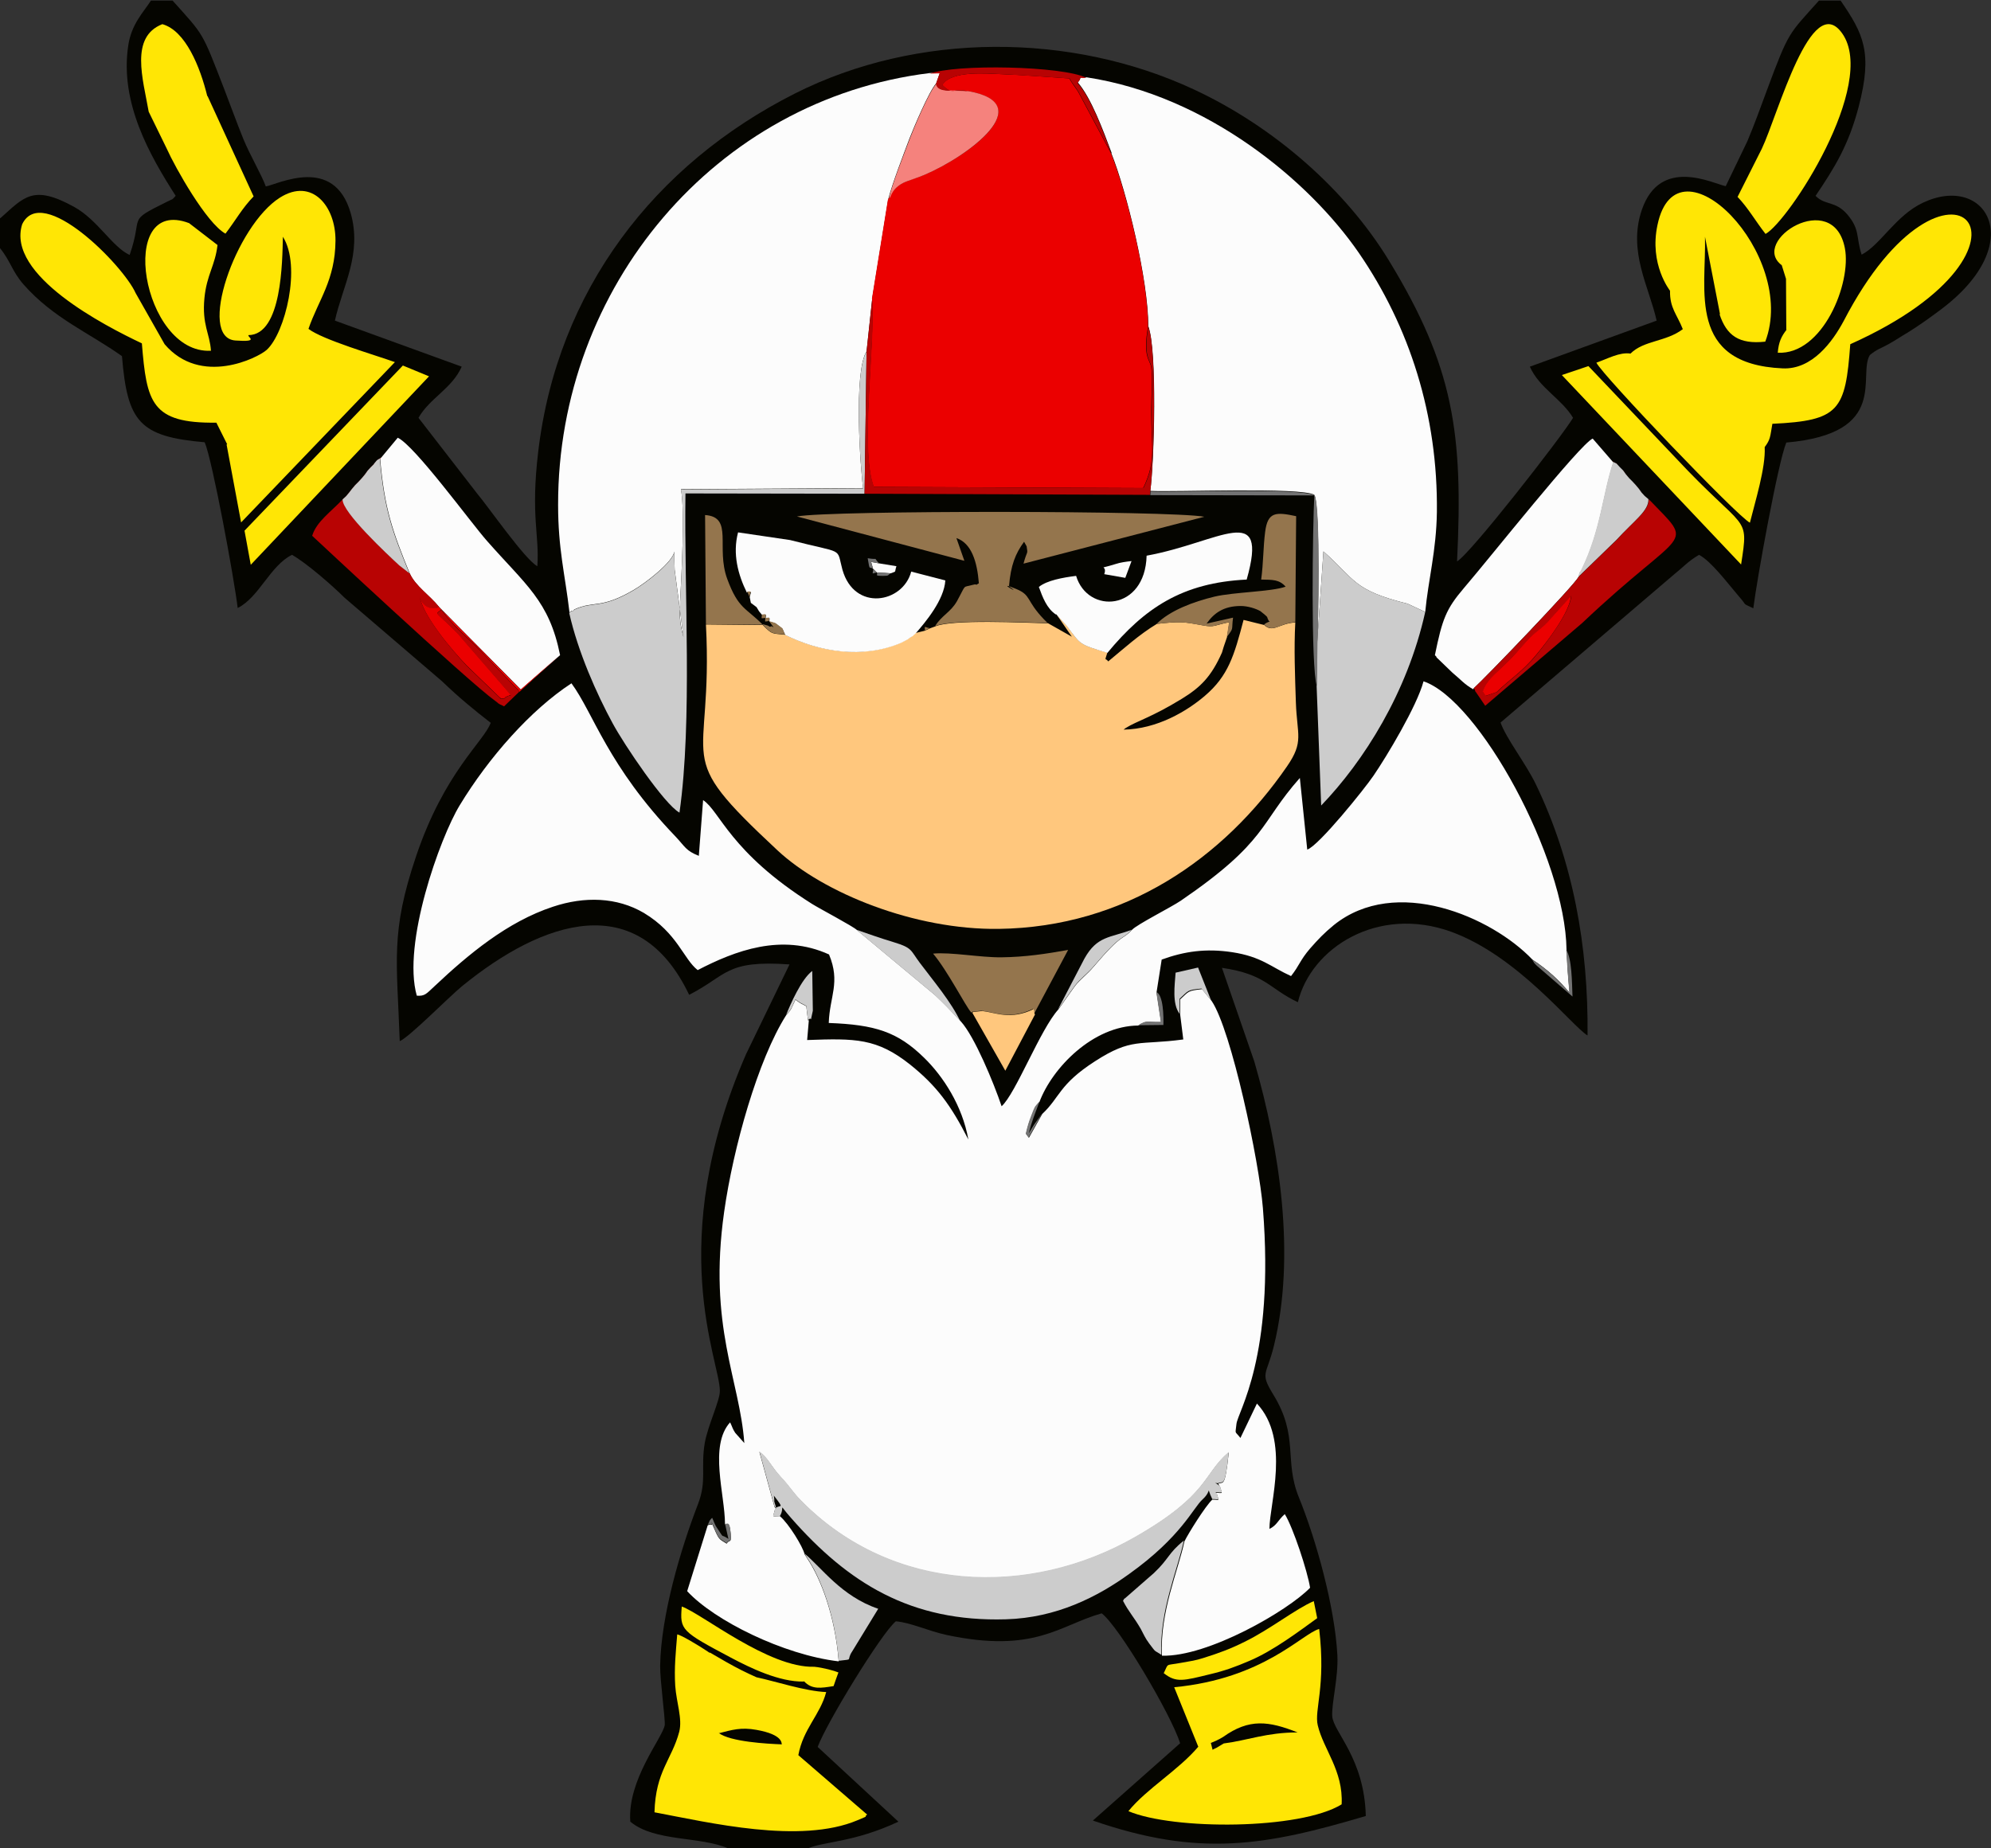 <?xml version="1.0" encoding="UTF-8"?>
<!DOCTYPE svg PUBLIC "-//W3C//DTD SVG 1.1//EN" "http://www.w3.org/Graphics/SVG/1.1/DTD/svg11.dtd">
<!-- Creator: CorelDRAW -->
<svg xmlns="http://www.w3.org/2000/svg" xml:space="preserve" width="15.812mm" height="14.683mm" version="1.1" style="shape-rendering:geometricPrecision; text-rendering:geometricPrecision; image-rendering:optimizeQuality; fill-rule:evenodd; clip-rule:evenodd"
viewBox="0 0 70.03 65.03"
 xmlns:xlink="http://www.w3.org/1999/xlink"
 xmlns:xodm="http://www.corel.com/coreldraw/odm/2003">
 <rect x="0" y="0" width="70.03" height="65.03" fill="#333333" stroke="none"/>
 <defs>
  <style type="text/css">
   <![CDATA[
    .fil0 {fill:#050500}
    .fil9 {fill:#737373}
    .fil6 {fill:#94754D}
    .fil7 {fill:#B80303}
    .fil5 {fill:#CCCCCC}
    .fil3 {fill:#EB0000}
    .fil8 {fill:#F5827D}
    .fil1 {fill:#FCFCFC}
    .fil2 {fill:#FFC77D}
    .fil4 {fill:#FFE605}
   ]]>
  </style>
 </defs>
 <g id="Camada_x0020_1">
  <g id="Figs_Desenho_SemVar_026">
   <path class="fil0" d="M-0 7.66l0 1.07c0.38,0.47 0.42,0.81 0.83,1.28 1.05,1.19 2.31,1.7 3.46,2.52 0.19,2.31 0.61,2.83 2.91,3.03 0.27,0.63 1.04,4.81 1.16,5.83 0.75,-0.37 1.14,-1.49 1.91,-1.87 0.5,0.28 1.42,1.08 1.85,1.51l3.43 2.94c0.58,0.56 1.14,1.02 1.71,1.46 -0.24,0.66 -1.63,1.73 -2.63,4.71 -0.9,2.67 -0.67,3.64 -0.57,6.49 0.35,-0.15 1.72,-1.55 2.21,-1.95 2.82,-2.29 6.17,-3.45 7.97,0.32 1.35,-0.69 1.27,-1.23 3.53,-1.07l-1.53 3.16c-2.9,6.68 -0.91,10.81 -0.92,11.85 -0,0.34 -0.42,1.21 -0.53,1.82 -0.15,0.89 0.08,1.33 -0.24,2.16 -0.61,1.58 -1.3,3.91 -1.33,5.68 -0.01,0.5 0.19,1.92 0.16,2.1 -0.09,0.46 -1.32,1.93 -1.21,3.39 0.87,0.72 2.45,0.5 3.47,0.95l2.75 0c0.58,-0.26 1.63,-0.21 3.21,-0.95l-2.84 -2.63c0.31,-0.84 2.24,-4 2.75,-4.42 0.54,0.05 1.14,0.34 1.78,0.48 3.11,0.66 3.97,-0.34 5.46,-0.76 0.6,0.45 2.43,3.54 2.76,4.57l-3.07 2.72c3.75,1.3 6.06,0.89 9.6,-0.16 -0.05,-2.04 -1.14,-2.95 -1.18,-3.51 -0.03,-0.44 0.22,-1.38 0.18,-2.15 -0.09,-1.69 -0.74,-4.04 -1.35,-5.54 -0.54,-1.32 0.01,-2.13 -0.9,-3.62 -0.49,-0.8 -0.24,-0.66 0.02,-1.73 0.77,-3.17 0.2,-6.91 -0.69,-9.99l-1.14 -3.3c1.56,0.23 1.64,0.72 2.67,1.21 0.47,-1.92 2.81,-3.41 5.39,-2.48 2.35,0.85 4.25,3.32 4.8,3.65 0.03,-3.14 -0.51,-6.12 -1.82,-8.84 -0.34,-0.71 -1.05,-1.62 -1.24,-2.17l6.09 -5.2c0.35,-0.28 0.5,-0.47 0.89,-0.7 0.43,0.22 1.03,1.03 1.41,1.47 0.31,0.35 0.08,0.21 0.5,0.41 0.13,-1.04 0.87,-5.13 1.16,-5.83 3.66,-0.32 2.5,-2.37 2.94,-3.08 0.27,-0.22 0.37,-0.22 0.67,-0.39 0.25,-0.14 0.42,-0.26 0.66,-0.4 0.42,-0.26 0.82,-0.55 1.18,-0.82 3.09,-2.33 1.57,-4.79 -0.64,-3.75 -0.96,0.45 -1.5,1.49 -2.16,1.83 -0.2,-0.61 -0.05,-0.87 -0.49,-1.4 -0.43,-0.51 -0.79,-0.32 -1.13,-0.67 0.66,-0.98 1.16,-1.77 1.52,-3.15 0.49,-1.89 0.17,-2.54 -0.64,-3.72l-0.76 0c-1.07,1.2 -1.05,1.05 -1.83,3.15 -0.24,0.65 -0.43,1.18 -0.69,1.8l-0.76 1.58c-0.45,-0.09 -2.3,-1.06 -2.95,0.83 -0.5,1.46 0.25,2.7 0.52,3.9l-4.46 1.62c0.34,0.76 1.11,1.12 1.52,1.8 -0.41,0.68 -3.63,4.81 -4.08,5.05 0.22,-4.51 -0.12,-6.85 -2.4,-10.59 -1.52,-2.49 -4.04,-4.7 -6.85,-6.01 -4.33,-2.02 -9.74,-2.03 -14.04,0.14 -4.93,2.49 -8.36,6.92 -9.03,12.61 -0.27,2.28 0.05,2.92 -0.03,4.02 -0.44,-0.24 -1.7,-2.06 -2.12,-2.56l-2.06 -2.66c0.39,-0.69 1.18,-1.03 1.52,-1.8l-4.46 -1.62c0.27,-1.22 0.97,-2.35 0.55,-3.8 -0.59,-2.01 -2.52,-1.01 -2.98,-0.92 -0.14,-0.39 -0.58,-1.15 -0.79,-1.67 -0.24,-0.59 -0.45,-1.18 -0.69,-1.8 -0.78,-2.01 -0.69,-1.83 -1.8,-3.07l-0.76 0c-0.27,0.42 -0.69,0.83 -0.8,1.59 -0.3,2.01 0.76,3.86 1.67,5.28 -0.17,0.18 -0.04,0.07 -0.31,0.21 -1.45,0.72 -0.81,0.44 -1.31,1.87 -0.61,-0.28 -1.12,-1.23 -1.95,-1.69 -1.45,-0.8 -1.76,-0.35 -2.6,0.4z"/>
   <path class="fil1" d="M28.42 35.9l-0.06 -0.5c-0.23,-0.12 -0.18,-0.08 -0.38,-0.23l-0.15 0.32c-0.06,0.11 -0.13,0.16 -0.18,0.23 -0.99,1.56 -1.86,4.65 -2.18,6.92 -0.57,4.03 0.55,5.9 0.71,8.13l-0.32 -0.36c-0.1,-0.15 -0.1,-0.21 -0.18,-0.37 -0.75,0.83 -0.18,2.54 -0.18,3.58 0.06,0.06 0.16,-0.16 0.2,0.34 0.03,0.38 -0.04,0.17 -0.14,0.35 -0.29,-0.19 -0.25,-0.08 -0.54,-0.76 0.06,0.21 0.02,0.01 -0.13,0.12l-0.72 2.31c0.95,1.03 3.38,2.24 5.33,2.47 -0.13,-1.63 -0.64,-2.92 -1.1,-3.61 -0.01,-0.02 -0.04,-0.06 -0.05,-0.08 -0.01,-0.02 -0.04,-0.05 -0.05,-0.08 -0.06,-0.26 -0.55,-1.07 -0.87,-1.34 -0.31,0 -0.24,0.07 -0.17,-0.24l0.05 -0c-0.03,-0.03 -0.05,-0.07 -0.07,-0.09l-0.53 -1.93c0.34,0.26 0.37,0.47 0.77,0.91 0.29,0.31 0.41,0.53 0.71,0.83 3.2,3.24 8.01,3.41 11.75,1.26 2.6,-1.49 2.37,-2.21 3.28,-2.98 -0.14,1.3 -0.2,1.01 -0.37,1.1l0.06 0.1c0.08,0.29 0.13,0.22 -0.16,0.22l0.05 0.04c0.07,0.27 0.12,0.2 -0.16,0.2 -0.24,0.22 -0.85,1.2 -0.98,1.47 -0.21,1 -0.87,2.49 -0.79,4.02 1.61,0.05 4.43,-1.58 5.21,-2.39 -0.09,-0.58 -0.6,-2.13 -0.89,-2.59 -0.25,0.22 -0.27,0.39 -0.54,0.52 -0,-0.88 0.75,-3.14 -0.44,-4.41l-0.58 1.21c-0.21,-0.27 -0.18,-0.1 -0.14,-0.49 0.04,-0.43 1.35,-2.33 0.93,-7.6 -0.13,-1.64 -1.11,-6.26 -1.8,-7.28l-0.34 -0.42c-0.52,0.06 -0.45,0.07 -0.77,0.36l-0 0.53 0.11 0.88c-1.55,0.21 -1.81,-0.07 -3.11,0.77 -1.27,0.82 -1.22,1.26 -1.85,1.85l-0.47 0.84 -0.1 -0.14c0.06,-0.26 0.1,-0.4 0.2,-0.65 0.13,-0.31 0.09,-0.26 0.27,-0.47 0.45,-1.2 1.88,-2.68 3.48,-2.69 0.32,-0.2 0.3,-0.1 0.8,-0.12l-0.16 -1.05 0.18 -1.15c0.8,-0.29 1.55,-0.4 2.48,-0.26 1.04,0.16 1.36,0.52 2.07,0.84 0.3,-0.38 0.31,-0.55 0.67,-0.97 0.29,-0.33 0.49,-0.54 0.83,-0.82 2.18,-1.76 5.55,-0.3 6.99,1.21 0.56,0.37 0.93,0.72 1.31,1.17 -0.06,-0.57 -0.08,-0.97 -0.11,-1.51 -0.04,-3.25 -3.09,-8.8 -5.03,-9.45 -0.23,0.87 -1.3,2.65 -1.76,3.32 -0.31,0.46 -1.93,2.47 -2.33,2.6l-0.26 -2.52c-1.43,1.61 -1.12,2.22 -4.19,4.32 -0.34,0.23 -1.53,0.83 -1.71,1.02 -0.41,0.43 -0.28,0.04 -1.37,1.32 -0.19,0.23 -0.48,0.45 -0.64,0.66l-0.58 0.82c-0.64,0.7 -1.5,2.96 -2,3.41 -0.28,-0.83 -0.95,-2.45 -1.43,-2.98l-0.49 -0.52c-0.16,-0.16 -0.25,-0.25 -0.42,-0.41l-2.75 -2.29c-0.13,-0.13 -1.31,-0.75 -1.58,-0.92 -2.89,-1.82 -3.24,-3.27 -3.83,-3.65l-0.15 1.96c-0.46,-0.18 -0.48,-0.32 -0.82,-0.68 -2.39,-2.49 -2.88,-4.33 -3.66,-5.39 -1.44,0.94 -2.91,2.61 -3.93,4.29 -0.7,1.15 -2.03,4.88 -1.51,6.7 0.28,0.02 0.33,-0.06 0.62,-0.33 1.19,-1.12 2.56,-2.27 4.17,-2.8 1.11,-0.37 2.25,-0.34 3.2,0.22 1.18,0.71 1.39,1.62 1.89,2.01 1.31,-0.68 2.95,-1.31 4.62,-0.55 0.41,0.99 0.02,1.47 -0.01,2.41 1.63,0.06 2.42,0.31 3.35,1.22 0.67,0.65 1.35,1.69 1.56,2.88 -0.62,-1.22 -1.12,-1.89 -2.04,-2.63 -1.18,-0.94 -1.94,-0.93 -3.63,-0.87l0.06 -0.7z"/>
   <path class="fil2" d="M36.85 21.93c-0.8,-0.02 -3.37,-0.15 -3.96,0.11l-0.19 0.07 -0.17 0.08 -0.33 0.08c-0.03,0.02 -0.06,0.05 -0.07,0.06 -0.02,0.01 -0.05,0.04 -0.07,0.06 -0.03,0.02 -0.12,0.08 -0.15,0.1 -0.04,0.02 -0.21,0.11 -0.23,0.12 -1.35,0.57 -2.86,0.32 -4.07,-0.28 -0.48,-0.05 -0.44,-0 -0.78,-0.34l-2 -0.02c0.27,5.19 -1.3,4.39 2.52,7.95 1.61,1.5 4.82,2.8 7.78,2.76 4.44,-0.06 7.91,-2.48 10.14,-5.72 0.6,-0.87 0.35,-1.09 0.31,-2.25 -0.03,-0.91 -0.07,-1.9 -0.02,-2.81 -0.57,0.03 -0.79,0.38 -1.09,0.09l-0.73 -0.18c-0.33,1.26 -0.54,1.97 -1.36,2.67 -0.63,0.54 -1.68,1.17 -2.86,1.19 0.03,-0.02 0.06,-0.05 0.08,-0.06 0.4,-0.25 0.9,-0.37 1.96,-1.02 0.67,-0.41 1.04,-0.78 1.42,-1.63l0.06 -0.2 0.12 -0.35 0.08 -0.52c-0.55,0.11 -0.51,0.19 -0.94,0.11 -0.71,-0.13 -0.79,-0.14 -1.61,-0.05 -0.63,0.38 -1.15,0.86 -1.71,1.32 -0.1,-0.15 -0.14,0.04 -0.03,-0.31 -1.05,-0.31 -0.92,-0.28 -1.43,-0.95l-0.37 -0.41 0.55 0.8 -0.85 -0.48z"/>
   <path class="fil1" d="M20.02 21.56c0.03,-0.02 0.07,-0.09 0.09,-0.06 0.02,0.03 0.07,-0.04 0.09,-0.06 0.71,-0.32 0.91,-0 2.08,-0.68 0.43,-0.25 1.39,-0.99 1.44,-1.36 0,0.21 0,0.44 0.01,0.64l0.31 2.36c-0.16,-0.56 -0.13,-0.82 -0.11,-1.41 0.03,-0.58 0.17,-3.06 0.02,-3.78l6.41 -0.04c-0.1,-0.68 -0.34,-4.09 0.12,-4.81l0.2 -1.87 0.56 -3.47c0.14,-0.56 0.54,-1.59 0.75,-2.15 0.14,-0.36 0.68,-1.65 0.94,-1.94l0.13 -0.37 -0.36 0.01c-7.55,0.93 -13.08,7.55 -13.07,15.19 0,1.56 0.24,2.42 0.4,3.78z"/>
   <path class="fil1" d="M39.09 5.39c0.54,1.35 1.3,4.46 1.3,6.09 0.32,0.84 0.21,4.76 0.07,5.79 0.76,0.05 5.32,-0.14 5.77,0.14 0.22,0.4 0.13,4.83 0.1,5.19l0.22 -3.2c1.13,1 1.03,1.36 2.96,1.84l0.62 0.29c0.11,-1.15 0.39,-2.15 0.41,-3.51 0.04,-3.41 -0.96,-6.53 -2.75,-9.13 -1.73,-2.51 -5.31,-5.52 -9.57,-6.17 -0.38,0.02 -0.1,-0.06 -0.31,0.18 0.47,0.54 0.89,1.68 1.19,2.48z"/>
   <path class="fil3" d="M34.07 3.21c2.47,0.46 -0.02,2.29 -1.56,2.94 -0.24,0.1 -0.58,0.2 -0.76,0.29 -0.46,0.24 -0.43,0.59 -0.47,0.51 -0.01,-0.02 -0.03,0.06 -0.05,0.08l-0.56 3.47c0.12,1.7 -0.44,5.26 0.06,6.63l9.48 0.04c0.47,-0.98 0.28,-1.44 0.28,-2.73 -0,-0.39 0.06,-1.21 0,-1.52 -0.05,-0.29 -0.3,-0.35 -0.11,-1.43 0.01,-1.64 -0.76,-4.74 -1.3,-6.09l-1.12 -2.1c-0.09,-0.18 -0.21,-0.29 -0.35,-0.54 -0.76,-0.05 -1.73,-0.13 -2.37,-0.15 -0.51,-0.02 -1.79,-0.14 -2.1,0.38 0.42,0.42 0.39,0.06 0.91,0.23z"/>
   <path class="fil4" d="M60.48 11.05c0.25,0.76 0.69,1.07 1.61,0.97 1.17,-3.06 -3.1,-7.39 -3.79,-4.11 -0.3,1.4 0.44,2.31 0.44,2.32 -0.01,0.61 0.24,0.82 0.45,1.35 -0.59,0.45 -1.37,0.39 -1.84,0.86 -0.38,-0.06 -0.8,0.18 -1.2,0.32 0.23,0.46 4.96,5.41 5.4,5.63 0.18,-0.73 0.56,-1.94 0.52,-2.66 0.21,-0.28 0.19,-0.37 0.27,-0.82 2.36,-0.11 2.57,-0.47 2.74,-2.8 7.61,-3.41 3.43,-7.87 -0.23,-0.82 -0.39,0.73 -1.11,1.72 -2.15,1.67 -3.37,-0.15 -2.68,-2.75 -2.73,-4.63l0.53 2.73zm-5.54 2.15l6.3 6.66c0.28,-1.81 0.18,-1.09 -2.3,-3.75l-3.07 -3.23 -0.92 0.31zm6.17 -6.28c0.39,0.41 0.63,0.85 0.99,1.31 0.81,-0.44 3.95,-5.26 2.7,-7.05 -1.09,-1.56 -2.26,2.85 -2.83,4.05l-0.85 1.69zm1.73 4.68c-0.18,0.23 -0.28,0.43 -0.31,0.81 1.58,0.08 2.6,-2.45 2.36,-3.68 -0.41,-2.13 -3.36,-0.25 -2.22,0.6l0.15 0.48 0.01 1.79z"/>
   <path class="fil4" d="M7.97 15.64l0.51 2.74 5.41 -5.64c-0.7,-0.25 -2.55,-0.79 -3.04,-1.17 0.35,-1.02 0.94,-1.71 0.95,-3.1 0.01,-1.21 -0.82,-2.23 -1.95,-1.52 -1.56,0.98 -2.94,4.95 -1.56,5.03 0.86,0.06 0.4,-0.12 0.45,-0.19 1.18,-0.01 1.19,-2.61 1.21,-3.46 0.66,1.03 0.08,3.39 -0.57,3.98 -0.31,0.28 -2.32,1.29 -3.59,-0.2l-1.02 -1.8c-0.43,-0.97 -3.29,-3.88 -3.99,-2.42 -0.57,1.79 2.92,3.58 4.21,4.19 0.17,2.07 0.32,2.82 2.62,2.79l0.38 0.76zm-0.55 -3.3c-0.04,-0.61 -0.32,-0.91 -0.23,-1.85 0.08,-0.83 0.38,-1.15 0.46,-1.87l-1 -0.77c-2.57,-0.97 -1.65,4.61 0.76,4.49zm1.18 6.33l0.22 1.2 6.27 -6.63 -0.92 -0.38 -5.57 5.81zm-1.31 -15.29c-0.25,-1.02 -0.76,-2.3 -1.58,-2.53 -1.15,0.45 -0.68,1.93 -0.48,3.08l0.64 1.31c0.29,0.65 1.39,2.61 2.06,2.98 0.36,-0.47 0.59,-0.9 0.99,-1.31l-1.62 -3.53z"/>
   <path class="fil5" d="M20.02 21.56c0.31,1.38 0.97,2.86 1.53,3.89 0.41,0.76 1.82,2.85 2.35,3.14 0.46,-3.27 0.16,-7.76 0.21,-11.23l6.3 0.01 0.07 -5c-0.46,0.72 -0.22,4.13 -0.12,4.81l-6.41 0.04c0.15,0.72 0.01,3.2 -0.02,3.78 -0.03,0.59 -0.05,0.85 0.11,1.41l-0.31 -2.36c-0.01,-0.2 -0.01,-0.43 -0.01,-0.64 -0.05,0.37 -1.01,1.11 -1.44,1.36 -1.17,0.68 -1.38,0.36 -2.08,0.68 -0.02,0.01 -0.07,0.08 -0.09,0.06 -0.02,-0.03 -0.06,0.04 -0.09,0.06z"/>
   <path class="fil4" d="M24.97 58.14c0.39,0.23 0.79,0.46 1.11,0.62 0.2,0.1 0.37,0.18 0.53,0.25 0.66,0.14 1.71,0.49 2.45,0.52 -0.21,0.8 -0.81,1.29 -0.98,2.22l2.42 2.09c-0.17,0.13 0.16,-0.01 -0.34,0.2 -2.01,0.85 -5.22,0.08 -7.14,-0.28 0.04,-1.45 0.61,-1.85 0.87,-2.83 0.12,-0.46 -0.1,-1.04 -0.14,-1.62 -0.04,-0.64 0.02,-1.18 0.07,-1.81 0.12,0.02 0.67,0.33 1.14,0.65zm3.31 1.01c0.28,0.3 0.6,0.24 1.04,0.17 0.07,-0.21 0.08,-0.23 0.17,-0.48 -0.14,-0.06 -0.54,-0.17 -0.85,-0.2 -1.6,0.05 -3.94,-1.86 -4.66,-2.12 -0.07,0.83 -0.02,0.87 1.73,1.8 0.66,0.35 1.7,0.86 2.56,0.84z"/>
   <path class="fil1" d="M13.39 16.1l-0.02 0.03c0.15,1.77 0.44,2.57 1.04,4.04 0.21,0.46 0.69,0.76 1.04,1.19l2.87 2.9 1.38 -1.21c-0.38,-1.91 -1.2,-2.46 -2.58,-4.03 -0.58,-0.66 -2.53,-3.34 -3.13,-3.62l-0.59 0.71z"/>
   <path class="fil1" d="M51.83 24.22c0.46,-0.42 3.53,-3.62 3.69,-3.92 0.12,-0.36 0,-0.02 0.12,-0.26 0.68,-1.41 0.73,-2.63 1.11,-3.77l-0.02 -0.02 -0.71 -0.82c-0.45,0.2 -3.57,4.14 -4.53,5.26 -0.63,0.74 -0.76,1.09 -1.02,2.36 0.02,0.03 0.05,0.03 0.06,0.08l0.56 0.54c0.27,0.22 0.43,0.42 0.73,0.58z"/>
   <path class="fil4" d="M42.15 61.45c-0.7,0.83 -1.82,1.48 -2.46,2.27 1.58,0.67 6.04,0.66 7.5,-0.24 0.06,-1.19 -0.64,-1.93 -0.84,-2.78 -0.13,-0.54 0.29,-1.35 0.05,-3.39 -0.61,0.17 -1.95,1.75 -5.1,2.05l0.85 2.1zm-1.21 -2.58c0.43,0.34 0.69,0.26 1.63,0.03 0.51,-0.12 0.89,-0.26 1.38,-0.47 0.85,-0.36 1.77,-1.06 2.38,-1.5l-0.12 -0.6c-0.65,0.28 -1.53,0.99 -2.43,1.43 -0.5,0.25 -0.88,0.39 -1.45,0.57 -0.28,0.09 -0.44,0.11 -0.78,0.17 -0.59,0.11 -0.43,-0.01 -0.62,0.37z"/>
   <path class="fil5" d="M27.26 53.1c-0.08,0.31 -0.14,0.24 0.17,0.24 0.2,-0.33 -0.1,-0.49 0.39,0.06 2.01,2.29 4.21,3.67 7.56,3.57 1.78,-0.05 3.22,-0.79 4.33,-1.59 1.85,-1.32 2.26,-2.34 2.59,-2.63 0.36,-0.33 0.1,-0.49 0.34,-0.01 0.28,0 0.23,0.07 0.16,-0.2l-0.05 -0.04c0.29,0 0.24,0.07 0.16,-0.22 -0.27,-0.19 -0.15,-0.08 -0.06,-0.1 0.17,-0.09 0.24,0.2 0.37,-1.1 -0.91,0.77 -0.68,1.49 -3.28,2.98 -3.74,2.15 -8.55,1.98 -11.75,-1.26 -0.3,-0.3 -0.41,-0.52 -0.71,-0.83 -0.4,-0.43 -0.43,-0.65 -0.77,-0.91l0.53 1.93c0.02,0.03 0.05,0.06 0.07,0.09 -0.14,-0.48 -0.04,-0.08 -0.09,-0.46 0.41,0.53 0.2,0.28 0.04,0.46z"/>
   <path class="fil6" d="M32.89 22.03l-0.19 0.07c-0.2,-0.04 -0.17,-0.1 -0.17,0.08l0.17 -0.08 0.19 -0.07c0.59,-0.26 3.16,-0.13 3.96,-0.11l-0.14 -0.14c-0.63,-0.66 -0.43,-0.84 -0.97,-1.06 -0.81,-0.34 0.3,0.28 -0.25,-0.09 0.06,-0.75 0.23,-1.16 0.53,-1.57l0.09 0.16c0.05,0.31 0.02,0.12 -0.11,0.61l6.36 -1.65c-1.21,-0.22 -13.16,-0.23 -14.33,-0.01l5.89 1.56 -0.28 -0.8c0.53,0.18 0.73,0.83 0.79,1.59 -0.21,0.13 0.03,-0.01 -0.23,0.06 -0.36,0.1 -0.2,-0.05 -0.54,0.57 -0.22,0.39 -0.55,0.51 -0.77,0.88z"/>
   <path class="fil5" d="M46.33 22.61l-0.02 1.53 0.16 4.2c1.5,-1.56 3.03,-3.97 3.66,-6.81l-0.62 -0.29c-1.93,-0.48 -1.83,-0.84 -2.96,-1.84l-0.22 3.2z"/>
   <path class="fil1" d="M26.29 20.83c0.18,0 0.12,-0.03 0.08,0.18l0.04 0.2 0.2 0.15 0.09 0.15 0.11 0.13c0.16,-0.01 0.13,-0.05 0.12,0.12 0.17,-0.01 0.14,-0.06 0.13,0.11 0.2,0.06 0.18,0.02 0.33,0.15 0.2,0.16 0.09,0.04 0.23,0.32 1.21,0.6 2.72,0.85 4.07,0.28 0.02,-0.01 0.19,-0.1 0.23,-0.12 0.03,-0.02 0.12,-0.09 0.15,-0.1 0.02,-0.01 0.06,-0.04 0.07,-0.06 0.02,-0.01 0.05,-0.04 0.07,-0.06 0.33,-0.38 1,-1.17 1.04,-1.86l-1.2 -0.31c-0.29,1.11 -2,1.42 -2.42,-0.07 -0.22,-0.81 0.1,-0.54 -1.84,-1.04l-1.83 -0.27c-0.2,0.76 -0,1.49 0.31,2.12z"/>
   <path class="fil1" d="M37.15 21.61l0.37 0.41c0.51,0.67 0.39,0.63 1.43,0.95 1.31,-1.58 2.63,-2.47 4.9,-2.58 0.79,-2.79 -0.94,-1.31 -3.52,-0.84 -0.05,1.95 -2.07,2.07 -2.48,0.71 -0.47,0.06 -1.03,0.16 -1.31,0.39 0.13,0.36 0.28,0.76 0.6,0.97z"/>
   <path class="fil7" d="M15.45 21.36c-0.35,-0.44 -0.83,-0.73 -1.04,-1.19l-0.36 -0.28c-0.4,-0.36 -2.02,-1.88 -1.99,-2.32l0.12 -0.11 0.11 -0.13 0.1 -0.13 0.11 -0.13 0.12 -0.12 0.11 -0.12 0.11 -0.13 0.1 -0.14 0.11 -0.12 0.12 -0.12 0.11 -0.13 0.1 -0.06 0.02 -0.03 -0.13 0.09 -0.11 0.13 -0.12 0.12 -0.11 0.12 -0.1 0.14 -0.11 0.13 -0.11 0.12 -0.12 0.12 -0.11 0.13 -0.1 0.13 -0.11 0.13 -0.12 0.11c-0.4,0.43 -0.92,0.78 -1.07,1.28 0,0 5.44,5.09 6.44,5.81 0.17,0.12 0.03,0.06 0.31,0.19l0.53 -0.51c-0.02,-0.03 -0.05,-0.1 -0.06,-0.08l-1.29 -1.35c-0.42,-0.44 -1.05,-0.94 -1.38,-1.46 -0.24,0.21 -0.26,-0.01 0.58,0.86l1.86 2.15c-0.01,-0 -0.03,-0 -0.03,0.01 -0,0.01 -0.03,0.01 -0.04,0.01 -0,0 -0.04,0.01 -0.04,0.02 -0.28,0.1 0.12,0.04 -0.24,0.09 -0.02,-0.01 -0.04,-0.05 -0.04,-0.04l-1.16 -1.12c-0.5,-0.53 -1.54,-1.75 -1.66,-2.45 0.03,0.18 0.25,0.55 0.68,0.39z"/>
   <path class="fil7" d="M52.16 24.34c0.12,-0.4 0.45,-0.64 0.74,-0.92 0.35,-0.34 0.48,-0.51 0.8,-0.86 0.31,-0.34 0.58,-0.46 0.85,-0.8l0.72 -0.8c-0.06,0.6 -0.88,1.65 -1.22,2.07 -0.49,0.6 -0.94,0.87 -1.4,1.32l-0.38 0.13c-0.01,-0.01 -0.07,-0.05 -0.07,-0.09 -0,-0.02 -0.02,-0.03 -0.03,-0.05zm4.71 -8.03l0.11 0.12 0.12 0.12 0.1 0.14 0.11 0.13 0.12 0.12 0.11 0.12 0.11 0.13 0.1 0.14 0.11 0.12 0.13 0.11c0.02,0.41 -0.51,0.75 -1.12,1.43l-1.34 1.3c-0.16,0.31 -3.23,3.51 -3.69,3.92 0.01,0.03 0.04,0.04 0.04,0.08 0.01,0.04 0.03,0.06 0.04,0.07l0.32 0.47 3.41 -2.91c3.65,-3.46 4.02,-2.61 2.33,-4.37l-0.13 -0.11 -0.11 -0.12 -0.1 -0.14 -0.11 -0.13 -0.11 -0.12 -0.12 -0.12 -0.11 -0.13 -0.1 -0.14 -0.12 -0.12 -0.11 -0.12 -0.13 -0.08 0.02 0.02 0.12 0.06z"/>
   <path class="fil8" d="M31.24 7.03c0.02,-0.02 0.04,-0.1 0.05,-0.08 0.04,0.08 0.01,-0.27 0.47,-0.51 0.18,-0.09 0.51,-0.18 0.76,-0.29 1.53,-0.65 4.02,-2.49 1.56,-2.94 -0.47,-0.08 -1.09,0.09 -1.14,-0.27 -0.26,0.28 -0.8,1.57 -0.94,1.94 -0.21,0.56 -0.62,1.59 -0.75,2.15z"/>
   <path class="fil6" d="M34.18 35.62c0.02,-0.02 0.06,-0.05 0.06,-0.03l0.29 -0.03c0.46,0.05 1,0.33 1.81,-0.07l0.03 0.18 1.2 -2.25c-0.78,0.14 -1.51,0.25 -2.34,0.26 -0.75,0.01 -1.78,-0.19 -2.41,-0.13 0.52,0.62 1.13,1.83 1.34,2.07z"/>
   <path class="fil6" d="M44.47 21.98c0.3,0.3 0.53,-0.05 1.09,-0.09l0.03 -3.73c-0.71,-0.15 -1,-0.16 -1.09,0.55 -0.07,0.54 -0.06,1.08 -0.14,1.68 0.39,0.01 0.63,-0.01 0.86,0.25 -0.5,0.18 -1.82,0.19 -2.5,0.35 -0.75,0.18 -1.57,0.49 -2.04,0.96 0.82,-0.09 0.89,-0.08 1.61,0.05 0.43,0.08 0.39,0 0.94,-0.11l-0.08 0.52 -0.12 0.35 -0.06 0.2 0.06 -0.2 0.12 -0.35c0.26,-0.34 0.16,-0.22 0.22,-0.68l-0.93 0.21c0.25,-0.36 0.59,-0.62 1.2,-0.62 0.25,0 0.53,0.09 0.69,0.18 0.01,0.01 0.22,0.17 0.24,0.21 0.1,0.33 0.21,0.03 -0.11,0.26z"/>
   <path class="fil7" d="M30.48 12.37l-0.07 5 10.04 0.04 0.01 -0.13c0.13,-1.03 0.24,-4.96 -0.07,-5.79 -0.18,1.08 0.06,1.14 0.11,1.43 0.06,0.31 -0,1.14 -0,1.52 0,1.3 0.19,1.75 -0.28,2.73l-9.48 -0.04c-0.5,-1.37 0.06,-4.93 -0.06,-6.63l-0.2 1.87z"/>
   <path class="fil6" d="M26.83 21.98c-0.59,-0.6 -0.86,-0.55 -1.25,-1.61 -0.41,-1.11 0.23,-2.18 -0.78,-2.25l0.03 3.84 2 0.02c0.34,0.34 0.3,0.3 0.78,0.34 -0.13,-0.28 -0.02,-0.16 -0.23,-0.32 -0.15,-0.12 -0.13,-0.08 -0.33,-0.15 0.01,-0.16 0.04,-0.12 -0.13,-0.11 0.01,-0.17 0.05,-0.13 -0.12,-0.12l-0.11 -0.13 -0.09 -0.15 -0.2 -0.15 -0.04 -0.2c0.04,-0.21 0.1,-0.18 -0.08,-0.18l0.08 0.18 0.04 0.2 0.2 0.15 0.09 0.15 0.11 0.13c-0.01,0.17 -0.05,0.13 0.12,0.12 -0.01,0.17 -0.04,0.12 0.13,0.11l0.16 0.22c-0.03,-0.01 -0.09,-0.06 -0.1,-0.03 -0.02,0.03 -0.08,-0.02 -0.1,-0.03 -0.02,-0.01 -0.15,-0.04 -0.19,-0.05z"/>
   <path class="fil5" d="M55.52 20.29l1.34 -1.3c0.61,-0.67 1.14,-1.02 1.12,-1.43l-0.13 -0.11 -0.11 -0.12 -0.1 -0.14 -0.11 -0.13 -0.11 -0.12 -0.12 -0.12 -0.11 -0.13 -0.1 -0.14 -0.12 -0.12 -0.11 -0.12 -0.12 -0.06c-0.38,1.14 -0.43,2.36 -1.11,3.77 -0.12,0.25 0,-0.09 -0.12,0.26z"/>
   <path class="fil5" d="M13.16 16.32l-0.12 0.12 -0.11 0.12 -0.1 0.14 -0.11 0.13 -0.11 0.12 -0.12 0.12 -0.11 0.13 -0.1 0.13 -0.11 0.13 -0.12 0.11c-0.03,0.44 1.59,1.95 1.99,2.32l0.36 0.28c-0.6,-1.46 -0.89,-2.26 -1.04,-4.04l-0.1 0.06 -0.11 0.13z"/>
   <path class="fil5" d="M40.85 58.22c-0.08,-1.53 0.58,-3.01 0.79,-4.02 -0.55,0.44 -0.52,0.64 -1.05,1.14l-1.03 0.9c-0.01,-0.02 -0.04,0.05 -0.06,0.08 0.2,0.39 0.39,0.58 0.62,0.98 0.11,0.2 0.15,0.32 0.3,0.52 0.26,0.34 0.14,0.21 0.43,0.4z"/>
   <path class="fil5" d="M29.5 58.43c0.56,-0.07 0.24,0.02 0.48,-0.34l0.91 -1.49c-1.3,-0.44 -1.99,-1.45 -2.59,-1.94 0.01,0.03 0.04,0.06 0.05,0.08 0.01,0.02 0.04,0.06 0.05,0.08 0.46,0.69 0.97,1.98 1.1,3.61z"/>
   <path class="fil2" d="M36.39 35.68l-0.03 -0.18c-0.81,0.4 -1.35,0.12 -1.81,0.07l-0.29 0.03c-0.01,-0.02 -0.05,0.02 -0.06,0.03l1.16 2.04 1.05 -1.99z"/>
   <path class="fil3" d="M18.27 24.34l1.42 -1.29 -1.38 1.21 -2.87 -2.9c-0.43,0.16 -0.65,-0.21 -0.68,-0.39 0.11,0.7 1.15,1.92 1.66,2.45l1.16 1.12c0,-0.02 0.03,0.03 0.04,0.04 0.36,-0.05 -0.04,0.02 0.24,-0.09 0.01,-0 0.04,-0.01 0.04,-0.02 0,-0 0.03,0 0.04,-0.01 0,-0.01 0.02,-0.01 0.03,-0.01l-1.86 -2.15c-0.84,-0.86 -0.82,-0.65 -0.58,-0.86 0.33,0.52 0.97,1.02 1.38,1.46l1.29 1.35c0.01,-0.02 0.04,0.05 0.06,0.08z"/>
   <path class="fil3" d="M52.16 24.34c0.01,0.02 0.03,0.03 0.03,0.05 0.01,0.04 0.06,0.08 0.07,0.09l0.38 -0.13c0.46,-0.45 0.91,-0.72 1.4,-1.32 0.35,-0.42 1.17,-1.47 1.22,-2.07l-0.72 0.8c-0.27,0.34 -0.54,0.45 -0.85,0.8 -0.32,0.35 -0.44,0.52 -0.8,0.86 -0.29,0.28 -0.62,0.52 -0.74,0.92z"/>
   <path class="fil9" d="M46.23 17.42c-0.06,1.02 -0.13,6.09 0.09,6.73l0.02 -1.53c0.02,-0.36 0.12,-4.79 -0.1,-5.19 -0.44,-0.28 -5,-0.09 -5.77,-0.14l-0.01 0.13 5.77 0.01z"/>
   <path class="fil7" d="M32.69 2.59l0.36 -0.01 -0.13 0.37c0.06,0.36 0.67,0.19 1.14,0.27 -0.52,-0.18 -0.49,0.19 -0.91,-0.23 0.31,-0.52 1.58,-0.4 2.1,-0.38 0.64,0.03 1.61,0.1 2.37,0.15 0.14,0.25 0.26,0.35 0.35,0.54l1.12 2.1c-0.3,-0.8 -0.71,-1.94 -1.19,-2.48 0.21,-0.25 -0.06,-0.16 0.31,-0.18 -0.8,-0.42 -4.62,-0.5 -5.53,-0.14z"/>
   <path class="fil5" d="M33.78 35.94c-0.32,-0.69 -0.95,-1.43 -1.43,-2.07 -0.33,-0.44 -0.25,-0.52 -0.91,-0.72 -0.5,-0.15 -0.97,-0.32 -1.32,-0.44l2.75 2.29c0.17,0.16 0.26,0.25 0.42,0.41l0.49 0.52z"/>
   <path class="fil5" d="M37.22 35.51l0.58 -0.82c0.16,-0.22 0.44,-0.43 0.64,-0.66 1.09,-1.28 0.96,-0.89 1.37,-1.32 -0.77,0.29 -1.22,0.21 -1.67,1.02l-0.92 1.77z"/>
   <path class="fil0" d="M43.03 61.34c0.86,-0.11 1.52,-0.39 2.61,-0.39 -1.01,-0.4 -1.7,-0.5 -2.62,0.16 -0.22,0.13 -0.25,0.13 -0.43,0.21l0.06 0.24c0.03,-0.02 0.12,-0.06 0.14,-0.07l0.25 -0.15z"/>
   <path class="fil5" d="M41.49 35.67l0 -0.53c0.32,-0.29 0.25,-0.31 0.77,-0.36l0.34 0.42 -0.46 -1.16 -0.79 0.18c-0.03,0.44 -0.13,1.09 0.14,1.45z"/>
   <path class="fil0" d="M25.28 60.97c0.41,0.31 1.7,0.38 2.22,0.4 -0.02,-0.03 0.06,-0.34 -0.89,-0.51 -0.55,-0.1 -0.86,0 -1.33,0.12z"/>
   <path class="fil5" d="M27.65 35.71c0.05,-0.07 0.12,-0.12 0.18,-0.23l0.15 -0.32c0.21,0.15 0.15,0.11 0.38,0.23l0.06 0.5c0.18,-0.18 0.04,0.22 0.17,-0.33l-0.02 -1.4c-0.38,0.28 -0.77,1.17 -0.92,1.55z"/>
   <path class="fil1" d="M38.84 20.2l0.74 0.13 0.22 -0.59c-0.2,0.02 -0.4,0.05 -0.55,0.1 -0.74,0.23 -0.28,-0.01 -0.41,0.36z"/>
   <path class="fil9" d="M53.89 33.76c0.1,0.15 0.04,0.09 0.17,0.22l1.25 1.08c-0.02,-0.5 -0.02,-1.33 -0.22,-1.64 0.03,0.54 0.06,0.94 0.11,1.51 -0.38,-0.45 -0.75,-0.8 -1.31,-1.17z"/>
   <path class="fil1" d="M30.72 20.02l0.12 0.12 0.49 0.03c0.22,-0.09 0.12,0 0.2,-0.25l-0.61 -0.1 -0.28 -0.05 0.07 0.25z"/>
   <path class="fil9" d="M40.03 36.07l0.89 -0.01c0.01,-0.29 0,-1.06 -0.25,-1.16l0.16 1.05c-0.49,0.01 -0.48,-0.08 -0.8,0.12z"/>
   <path class="fil9" d="M24.89 53.65c0.15,-0.11 0.19,0.09 0.13,-0.12 0.29,0.68 0.25,0.57 0.54,0.76 0.1,-0.18 0.17,0.04 0.14,-0.35 -0.04,-0.5 -0.14,-0.28 -0.2,-0.34l0.12 0.54c-0.31,-0.21 -0.11,0.05 -0.39,-0.37 -0.1,-0.14 -0.13,-0.27 -0.18,-0.37 -0.13,0.12 -0.09,0.14 -0.16,0.25z"/>
   <path class="fil9" d="M36.55 38.76c-0.18,0.21 -0.15,0.16 -0.27,0.47 -0.1,0.25 -0.14,0.4 -0.2,0.65l0.1 0.14 0.47 -0.84 -0.28 0.39c-0.06,0.09 -0.12,0.2 -0.18,0.3 0.09,-0.4 0.22,-0.7 0.37,-1.11z"/>
   <path class="fil9" d="M30.72 20.02c-0.03,0.2 -0.07,0.16 0.12,0.12 0.06,0.09 -0.12,0.12 0.22,0.12 0.22,-0 0.16,-0.02 0.26,-0.09l-0.49 -0.03 -0.12 -0.12 -0.07 -0.25 0.28 0.05c-0.24,-0.25 0.03,-0.11 -0.4,-0.18 0.08,0.51 0.06,0.25 0.19,0.38z"/>
  </g>
 </g>
</svg>
